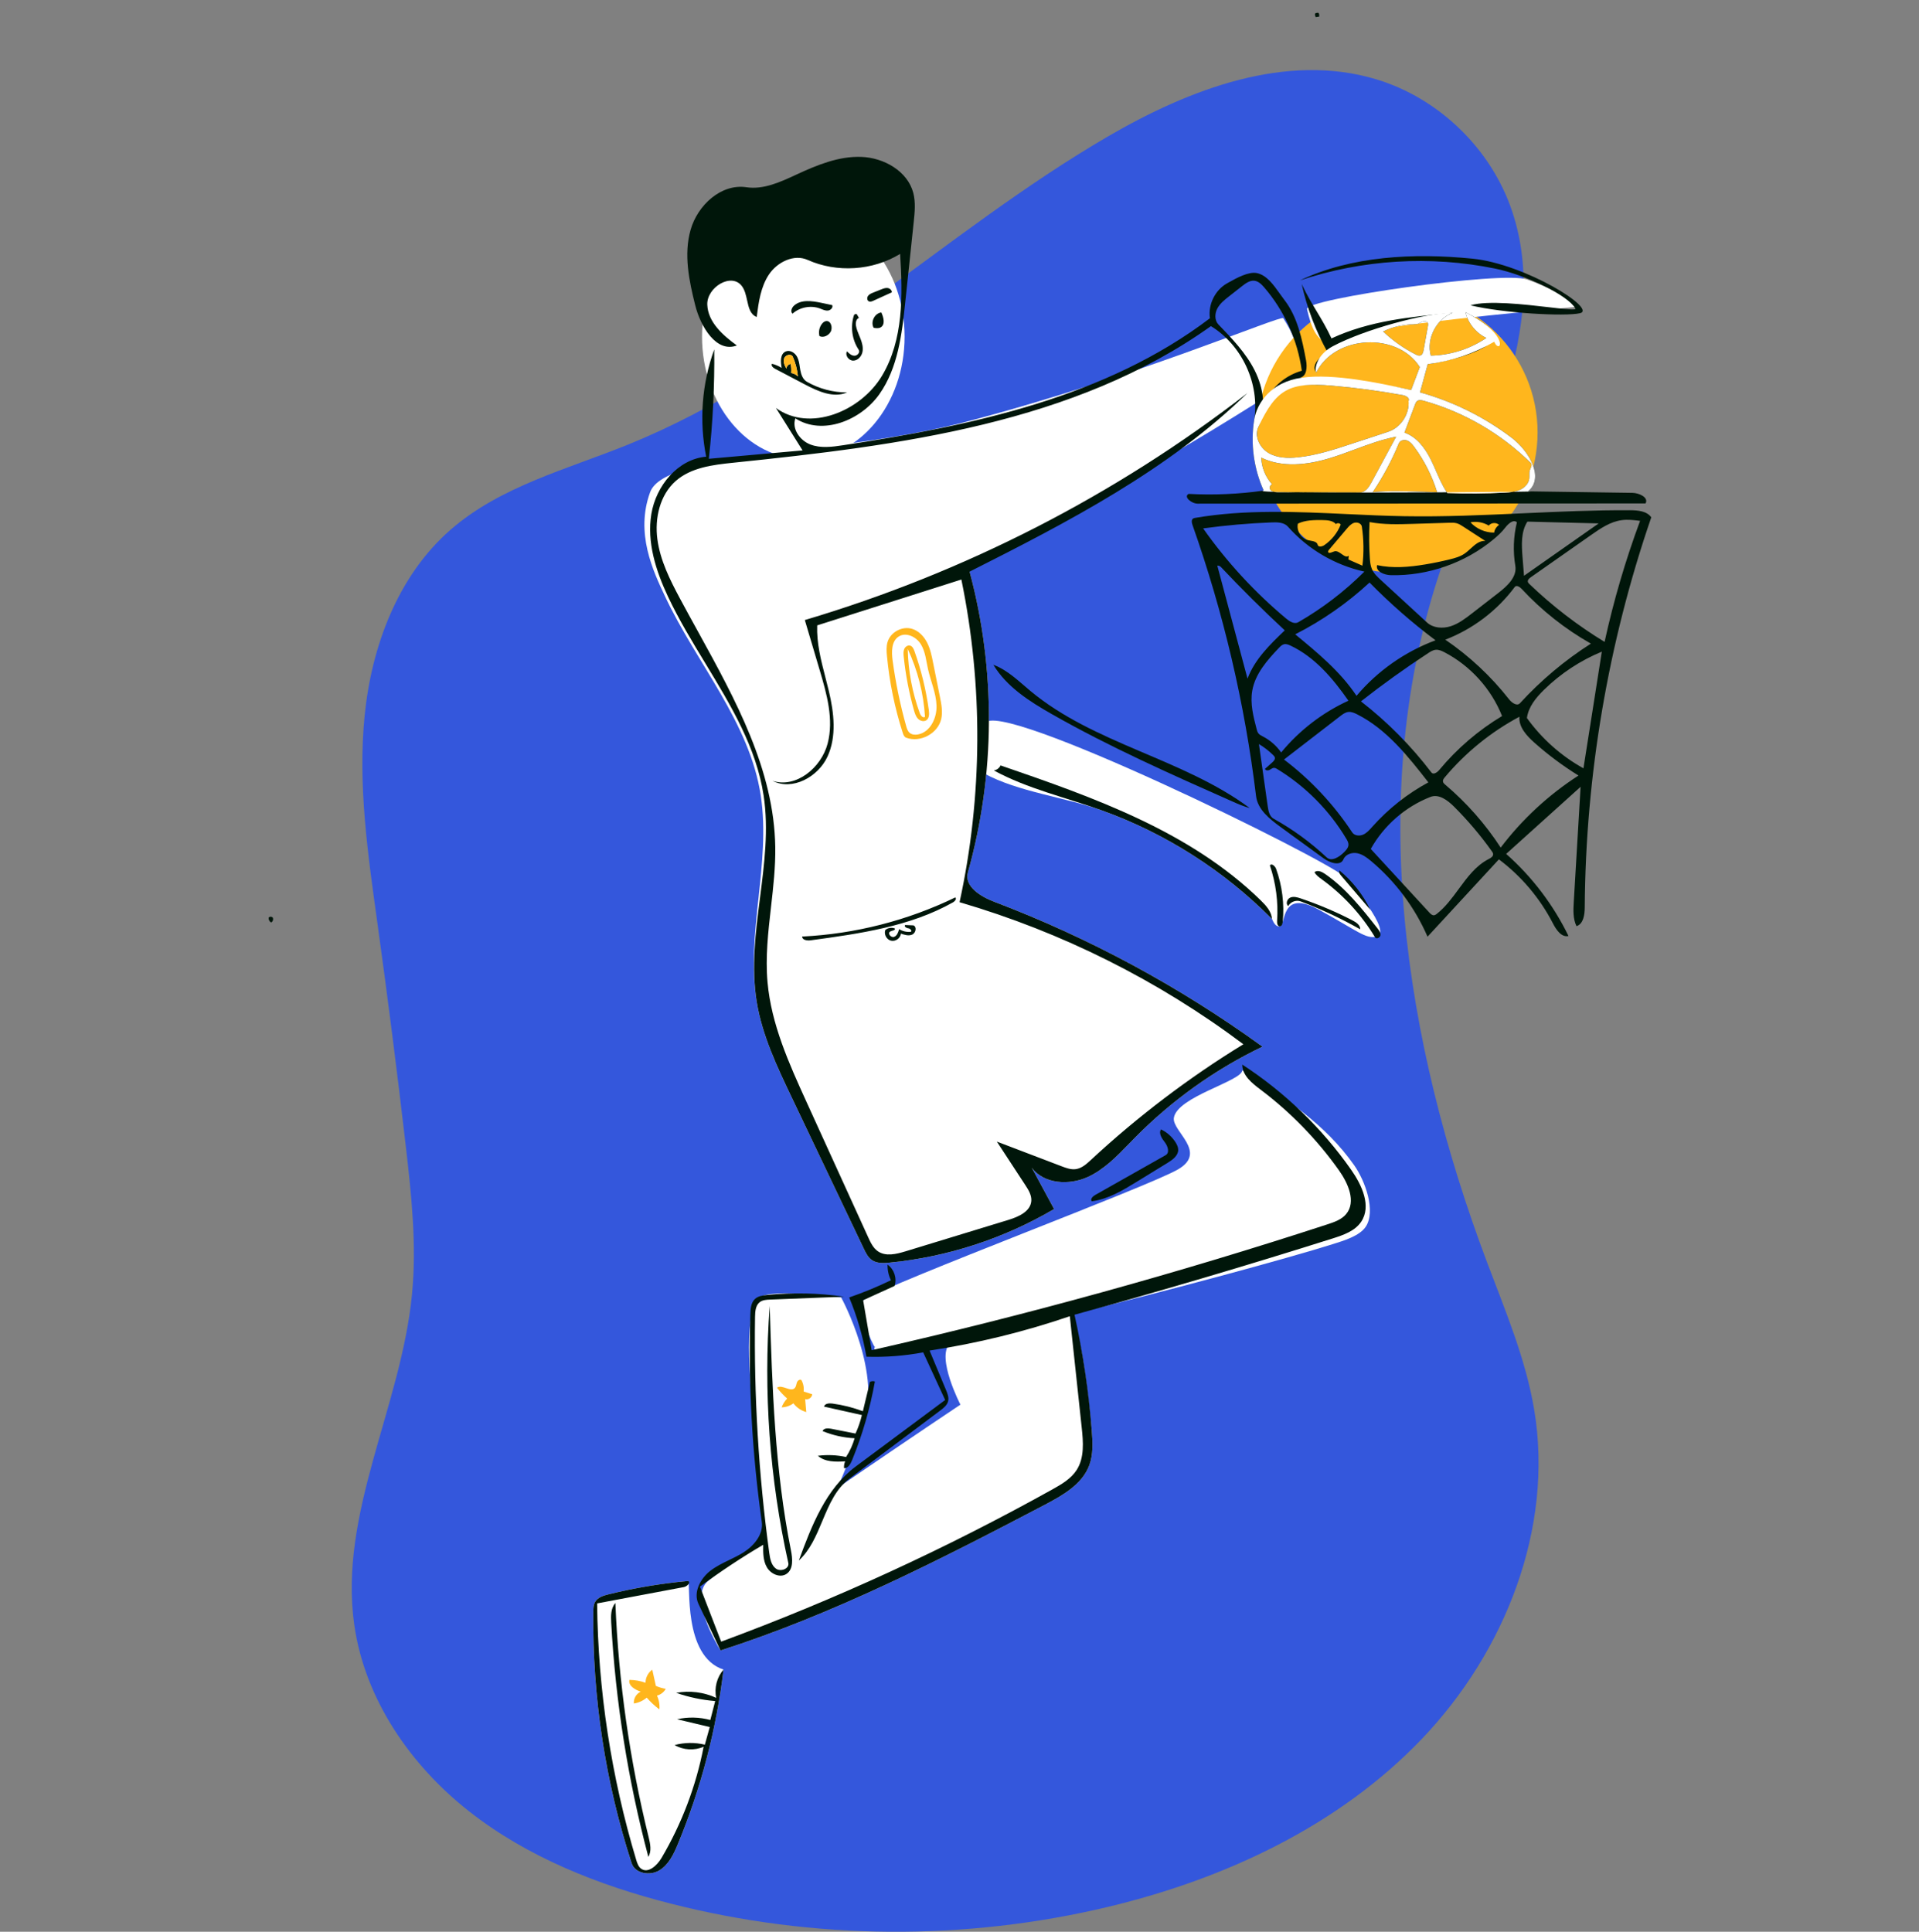 <svg width="150" height="151" viewBox="0 0 150 151" fill="none" xmlns="http://www.w3.org/2000/svg">
<rect x="0" y="0" width="150" height="151" fill="#808080" stroke="none"/>
<path fill-rule="evenodd" clip-rule="evenodd" d="M35.221 41.406C39.101 38.022 44.295 36.694 49.068 34.763C62.875 29.177 73.718 18.172 86.588 10.675C92.957 6.965 100.542 4.068 107.596 6.206C112.505 7.693 116.589 11.671 118.205 16.539C121.257 25.73 115.735 35.259 112.636 44.435C106.724 61.945 109.723 81.371 116.235 98.668C117.659 102.45 119.256 106.209 119.921 110.195C121.467 119.461 117.637 129.127 111.148 135.918C104.658 142.71 95.784 146.857 86.649 149.047C75.453 151.73 63.604 151.647 52.447 148.807C46.792 147.368 41.233 145.184 36.649 141.574C32.064 137.965 28.519 132.804 27.694 127.028C26.452 118.33 31.339 109.967 32.2 101.223C32.584 97.332 32.162 93.412 31.712 89.528C31.044 83.766 30.312 78.011 29.516 72.266C28.766 66.851 27.958 61.379 28.502 55.939C29.046 50.5 31.102 45 35.221 41.406Z" fill="#3457DC"/>
<path d="M85.341 111.864C85.411 112.766 85.457 113.701 85.139 114.547C84.583 116.026 83.075 116.885 81.675 117.619C73.46 121.932 65.152 126.177 56.317 129.012C55.924 128.373 53.866 124.844 55.34 123.583C58.528 120.856 75.071 109.798 75.071 109.798C75.071 109.798 73.168 106.111 74.237 105.029C76.287 102.953 82.307 102.619 83.622 102.887C84.501 103.066 85.288 111.171 85.341 111.864Z" fill="white"/>
<path fill-rule="evenodd" clip-rule="evenodd" d="M59.943 122.511C59.943 122.511 60.239 123.162 61.174 123.162C62.108 123.162 63.862 119.562 64.81 117.65C65.768 115.718 65.712 115.695 67.401 111.616C69.091 107.536 65.752 101.419 65.752 101.419C65.752 101.419 60.293 100.692 59.364 101.419C57.91 102.559 58.838 109.838 58.838 109.838L59.943 122.511Z" fill="white"/>
<path d="M86.12 63.344C83.295 62.328 79.575 61.898 76.937 60.464C77.045 60.449 76.373 58.537 76.992 56.577C77.682 54.391 103.724 67.162 105.194 68.603C105.349 68.754 108.968 72.938 107.575 73.22C106.729 73.391 106.189 72.812 103.111 71.121C100.034 69.43 100.544 72.345 100.034 72.413C99.592 72.472 99.418 71.734 99.425 71.84C95.695 68.067 91.113 65.141 86.12 63.344Z" fill="white"/>
<path fill-rule="evenodd" clip-rule="evenodd" d="M100.31 24.873C101.274 26.397 101.498 27.354 101.743 29.14C100.296 30.317 83.658 40.887 71.602 45.723L71.826 45.706C73.865 45.543 75.375 45.185 75.788 44.684C77.849 52.343 77.802 60.557 75.655 68.193C75.353 69.267 76.607 70.06 77.658 70.47L77.712 70.49C85.159 73.319 92.23 77.138 98.679 81.814C94.977 83.59 91.586 86.013 88.705 88.939L88.398 89.252C87.379 90.303 86.357 91.392 85.033 92C83.576 92.669 81.607 92.561 80.645 91.278L82.392 94.508C78.546 96.772 74.212 98.202 69.773 98.672L69.539 98.696C69.063 98.743 68.543 98.768 68.15 98.496C67.868 98.3 67.701 97.984 67.551 97.674L61.675 85.339C60.604 83.085 59.559 80.789 59.153 78.331C58.275 72.998 60.274 67.528 59.465 62.185C58.599 56.465 54.454 51.868 51.99 46.633C51.042 44.617 49.645 41.674 50.818 38.474C51.99 35.274 65.293 35.664 75.655 32.933C89.036 29.407 100.138 24.603 100.31 24.873Z" fill="white"/>
<ellipse cx="62.792" cy="26.308" rx="7.917" ry="9.566" fill="white"/>
<path d="M73.57 56.206C73.306 57.349 71.924 58.076 70.827 57.664C70.681 57.609 70.615 57.443 70.567 57.294C69.939 55.345 69.524 53.328 69.332 51.289C69.298 50.92 69.271 50.54 69.377 50.185C69.606 49.411 70.524 48.919 71.295 49.156C71.821 49.317 72.227 49.754 72.474 50.245C72.721 50.736 72.832 51.283 72.939 51.822C73.118 52.712 73.296 53.602 73.474 54.492C73.587 55.058 73.7 55.644 73.57 56.206Z" fill="white"/>
<path d="M68.386 105.29C68.213 105.186 66.863 102.001 67.467 101.636C69.999 100.107 89.779 92.759 92.095 91.4C94.412 90.04 91.607 88.432 91.756 87.385C91.991 85.728 97.092 84.504 97.103 83.663C100.425 85.825 103.58 87.848 105.856 91.092C106.705 92.301 107.571 94.672 106.748 95.898C106.26 96.624 105.011 96.988 104.177 97.251C97.487 99.366 67.072 107.398 68.386 105.29Z" fill="white"/>
<path d="M56.554 130.508C55.994 135.183 54.791 139.781 52.99 144.131C52.662 144.924 52.273 145.757 51.539 146.202C50.805 146.646 49.637 146.458 49.372 145.641C47.319 139.314 46.301 132.65 46.373 125.998C46.376 125.728 46.385 125.444 46.521 125.212C46.73 124.858 47.168 124.724 47.567 124.626C49.608 124.123 51.688 123.775 53.782 123.583C54.014 123.693 53.34 129.46 56.554 130.508Z" fill="white"/>
<circle cx="109.215" cy="33.801" r="10.971" fill="#FFB61D"/>
<path fill-rule="evenodd" clip-rule="evenodd" d="M102.163 24.16C102.478 25.55 102.977 26.943 104.148 26.729C105.669 26.452 102.563 25.903 123.129 23.997C123.364 23.975 122.952 23.518 122.747 23.401C121.666 22.785 120.526 22.262 119.354 21.843C117.453 21.163 101.982 23.363 102.163 24.16Z" fill="white"/>
<path fill-rule="evenodd" clip-rule="evenodd" d="M99.425 71.839C95.695 68.066 91.113 65.141 86.121 63.344C83.295 62.327 80.321 61.658 77.683 60.224C77.909 60.193 78.115 60.039 78.21 59.831C85.5 62.336 93.05 64.996 98.557 70.391C98.969 70.794 99.391 71.264 99.425 71.839Z" fill="#00160A"/>
<path fill-rule="evenodd" clip-rule="evenodd" d="M77.648 51.965C78.759 52.376 79.624 53.246 80.535 54.005C85.53 58.167 92.466 59.289 97.686 63.165C97.211 63.04 96.759 62.84 96.31 62.641C91.548 60.529 86.777 58.413 82.249 55.84C80.485 54.837 78.694 53.702 77.648 51.965L77.648 51.965Z" fill="#00160A"/>
<path fill-rule="evenodd" clip-rule="evenodd" d="M54.346 23.876C53.857 21.938 53.434 19.886 53.981 17.964C54.528 16.042 56.366 14.341 58.343 14.637C59.681 14.837 60.991 14.231 62.222 13.661L62.272 13.637C63.874 12.896 65.568 12.197 67.331 12.264C69.094 12.33 70.94 13.375 71.388 15.081C71.58 15.816 71.502 16.59 71.422 17.345L70.76 23.628C70.497 26.131 70.189 28.757 68.737 30.814C67.285 32.871 64.285 34.067 62.17 32.702C61.878 33.518 62.525 34.429 63.333 34.742C64.142 35.055 65.046 34.933 65.903 34.803C76.011 33.267 86.431 31.059 94.575 24.878C94.417 23.809 94.979 22.669 95.923 22.143L96.013 22.093C96.637 21.744 97.593 21.21 98.245 21.346C99.004 21.504 99.539 22.255 100.031 22.947C100.153 23.119 100.273 23.288 100.393 23.443C101.43 24.779 101.775 26.509 102.089 28.171C102.188 28.696 102.142 29.44 101.612 29.51C104.532 29.559 107.447 29.887 110.305 30.488L110.981 28.693C109.225 25.925 104.35 26.179 102.891 29.114C102.445 28.582 103.159 27.863 103.776 27.543C103.776 27.543 103.776 27.542 103.775 27.541C103.775 27.541 103.775 27.541 103.775 27.541C102.843 25.868 102.156 24.059 101.744 22.188C101.744 22.189 101.744 22.189 101.744 22.19C101.744 22.189 101.744 22.189 101.744 22.188L101.785 22.278C102.147 23.046 102.529 23.683 102.911 24.32C103.307 24.982 103.704 25.643 104.077 26.452C107.059 25.073 110.186 24.776 113.454 24.465L113.516 24.459C113.527 24.458 113.539 24.457 113.551 24.456C112.264 24.937 111.478 26.475 111.842 27.8C113.381 27.768 114.908 27.281 116.182 26.418C115.376 26.033 114.758 25.274 114.546 24.406C116.075 25.179 117.149 26.024 116.566 26.705C115.75 27.657 112.665 28.335 111.601 28.466L111 30.672C113.579 31.39 116.021 32.599 118.156 34.215C119.503 35.236 120.745 37.326 119.447 38.407L127.594 38.525C128.13 38.533 128.887 38.885 128.625 39.352L93.618 39.37C93.135 39.37 92.482 38.828 92.911 38.607C94.869 38.712 96.838 38.625 98.78 38.348C98.001 36.631 97.738 34.684 98.034 32.822C98.481 30.005 97.088 26.982 94.655 25.493C83.981 33.098 70.332 34.827 57.295 36.172C55.712 36.336 54.018 36.544 52.823 37.594C51.577 38.691 51.165 40.508 51.385 42.153C51.604 43.799 52.364 45.317 53.147 46.781C53.605 47.636 54.076 48.492 54.55 49.351C57.497 54.704 60.508 60.171 60.599 66.212C60.622 67.781 60.444 69.345 60.266 70.908C60.044 72.862 59.821 74.813 59.994 76.766C60.284 80.056 61.674 83.136 63.044 86.142L67.867 96.724C68.053 97.131 68.255 97.558 68.623 97.811C69.236 98.233 70.065 98.031 70.777 97.814L78.821 95.358C79.61 95.117 80.547 94.703 80.612 93.88C80.648 93.427 80.389 93.009 80.14 92.629L77.919 89.235L82.982 91.166C83.339 91.302 83.715 91.441 84.093 91.388C84.56 91.323 84.934 90.984 85.279 90.663C88.937 87.266 92.934 84.234 97.19 81.627C90.54 76.636 82.986 72.856 75.005 70.524C76.807 62.248 76.855 53.596 75.146 45.301L63.877 48.884C63.823 50.263 64.172 51.612 64.52 52.956C64.612 53.311 64.704 53.666 64.788 54.02C65.191 55.718 65.411 57.572 64.675 59.155C63.939 60.738 61.935 61.832 60.382 61.035C62.23 61.64 64.202 60.003 64.693 58.121C65.185 56.24 64.629 54.262 64.076 52.398L62.91 48.467C75.406 44.758 87.202 38.708 97.506 30.724C91.315 36.752 83.504 40.791 75.789 44.684C77.85 52.343 77.803 60.557 75.656 68.193C75.349 69.285 76.651 70.087 77.713 70.49C85.16 73.319 92.23 77.138 98.68 81.814C94.978 83.59 91.587 86.013 88.706 88.939C88.559 89.087 88.414 89.237 88.268 89.388C87.291 90.396 86.301 91.418 85.034 92C83.576 92.669 81.608 92.561 80.646 91.278L82.393 94.508C78.479 96.812 74.06 98.252 69.54 98.696C69.064 98.743 68.544 98.768 68.15 98.496C67.85 98.287 67.68 97.942 67.522 97.612L61.865 85.737C60.73 83.355 59.583 80.934 59.154 78.331C58.71 75.635 59.059 72.904 59.407 70.172C59.749 67.5 60.09 64.827 59.69 62.185C59.121 58.428 57.137 55.155 55.145 51.868C54.104 50.15 53.06 48.429 52.215 46.633C51.267 44.617 50.553 42.381 50.913 40.183C51.274 37.985 52.979 35.886 55.199 35.699C54.639 32.915 54.86 29.98 55.83 27.312C55.861 30.167 55.72 33.025 55.406 35.863L62.734 35.208L60.653 31.892C63.289 33.804 67.288 32.158 68.952 29.359C70.616 26.559 70.569 23.096 70.359 19.846C68.216 21.159 65.421 21.34 63.127 20.316C62.061 19.84 60.764 20.481 60.112 21.448C59.461 22.416 59.297 23.621 59.15 24.778C58.642 24.585 58.522 24.042 58.398 23.477C58.31 23.08 58.22 22.672 57.992 22.366C57.177 21.276 55.237 22.456 55.286 23.816C55.335 25.176 56.495 26.204 57.596 27.004C55.999 27.612 54.764 25.534 54.346 23.876ZM103.775 27.541C103.736 27.563 103.735 27.565 103.776 27.543C103.776 27.543 103.775 27.542 103.775 27.541ZM98.825 22.475C98.616 22.232 98.369 21.982 98.051 21.945C97.7 21.905 97.382 22.135 97.104 22.352L96.076 23.159C95.724 23.434 95.363 23.721 95.153 24.116C94.944 24.51 94.93 25.044 95.24 25.365C96.303 26.465 97.383 27.586 98.072 28.952C98.76 30.317 99.01 31.989 98.361 33.374C98.024 34.092 98.459 34.991 99.137 35.4C99.816 35.809 100.658 35.832 101.447 35.751C102.888 35.601 104.277 35.145 105.653 34.692L108.503 33.754C109.49 33.429 110.186 32.378 110.098 31.342C110.225 31.127 109.904 30.932 109.659 30.888C107.812 30.552 105.948 30.303 104.078 30.144C102.333 29.995 100.402 29.978 99.047 31.087C99.633 30.071 100.627 29.297 101.756 28.98C101.428 26.591 100.397 24.303 98.825 22.475ZM109.782 33.82C110.718 34.14 111.369 34.996 111.817 35.878C111.977 36.195 112.12 36.521 112.263 36.847C112.518 37.43 112.772 38.013 113.129 38.537C114.626 38.594 116.126 38.583 117.622 38.505C118.02 38.484 118.427 38.457 118.792 38.298C119.158 38.14 119.479 37.824 119.535 37.429C119.548 37.338 119.546 37.244 119.544 37.151V37.151V37.151V37.151V37.151C119.542 37.014 119.54 36.877 119.584 36.748C119.597 36.707 119.615 36.664 119.633 36.621L119.634 36.621C119.699 36.464 119.768 36.3 119.656 36.19C117.34 33.9 114.434 32.21 111.298 31.329C111.12 31.279 110.91 31.238 110.766 31.355C110.686 31.42 110.646 31.522 110.609 31.619L109.782 33.82ZM99.858 38.472L106.313 38.492C106.726 38.493 107.001 38.081 107.197 37.717L109.134 34.132C108.02 34.346 106.956 34.741 105.891 35.136L105.891 35.136C105.241 35.377 104.592 35.617 103.93 35.818C102.183 36.347 100.224 36.573 98.585 35.77C98.609 36.535 98.915 37.289 99.431 37.855C99.291 37.909 99.213 38.084 99.267 38.224C99.35 38.436 99.63 38.471 99.858 38.472ZM107.301 38.469C108.518 38.352 109.744 38.391 110.966 38.43L112.335 38.474C111.942 37.207 111.335 36.007 110.548 34.94C110.398 34.736 110.23 34.528 109.994 34.435C109.758 34.343 109.439 34.415 109.343 34.649C108.794 35.987 108.109 37.269 107.301 38.469ZM110.677 27.717C110.785 27.771 110.906 27.824 111.021 27.789C111.189 27.737 111.247 27.533 111.278 27.359L111.611 25.512C111.63 25.409 111.646 25.295 111.589 25.208C111.499 25.07 111.29 25.087 111.141 25.158C111.103 25.177 111.066 25.197 111.028 25.218C110.919 25.278 110.809 25.338 110.687 25.337C109.8 25.323 108.91 25.521 108.113 25.912C108.872 26.636 109.74 27.246 110.677 27.717ZM69.71 22.852L68.274 23.506C68.159 23.559 68.024 23.612 67.911 23.555C67.766 23.481 67.757 23.263 67.85 23.131C67.944 22.999 68.103 22.933 68.253 22.872L68.879 22.622C69.04 22.558 69.209 22.493 69.381 22.514C69.553 22.536 69.723 22.679 69.71 22.852ZM64.703 24.278C64.917 24.262 65.133 24.049 65.052 23.851L64.189 23.669C63.463 23.517 62.612 23.395 62.062 23.893C61.883 24.054 61.766 24.36 61.946 24.52C62.515 24.012 63.37 23.849 64.087 24.112C64.128 24.128 64.169 24.144 64.21 24.161L64.21 24.161C64.371 24.225 64.533 24.29 64.703 24.278ZM67.139 24.852L66.974 24.564C66.899 24.525 66.797 24.555 66.755 24.627C66.456 25.524 66.595 26.556 67.122 27.341C67.251 27.534 67.027 27.807 66.794 27.806C66.561 27.805 66.366 27.635 66.209 27.463C66.026 27.767 66.341 28.194 66.696 28.19C67.05 28.186 67.341 27.864 67.414 27.517C67.488 27.17 67.39 26.809 67.262 26.479C67.23 26.396 67.196 26.315 67.162 26.233L67.162 26.233L67.162 26.233L67.162 26.233L67.162 26.233L67.162 26.233L67.162 26.233L67.162 26.233L67.162 26.233L67.162 26.233L67.162 26.233C67.06 25.986 66.957 25.739 66.91 25.477C66.868 25.239 66.912 24.933 67.139 24.852ZM61.102 28.757C61.002 28.285 60.978 27.655 61.424 27.47C61.755 27.333 62.14 27.577 62.307 27.895C62.434 28.136 62.475 28.409 62.516 28.681C62.528 28.766 62.541 28.852 62.557 28.936C62.621 29.289 62.76 29.664 63.071 29.842C64.021 30.388 65.118 30.678 66.214 30.674C65.152 31.141 63.943 30.591 62.916 30.052L60.578 28.823C60.426 28.743 60.248 28.579 60.341 28.435C60.609 28.503 60.867 28.612 61.102 28.757ZM61.8 28.443C61.853 28.676 61.867 28.918 61.842 29.155C62.039 29.186 62.225 29.279 62.368 29.418C62.318 28.892 62.184 28.375 61.972 27.892C61.856 27.626 61.405 27.728 61.301 27.999C61.197 28.269 61.326 28.57 61.474 28.82C61.481 28.64 61.624 28.476 61.8 28.443ZM63.366 73.502C67.195 72.983 71.129 72.431 74.495 70.533C74.641 70.451 74.799 70.255 74.67 70.149C70.939 71.959 66.84 73.006 62.698 73.208C62.702 73.485 63.092 73.539 63.366 73.502ZM66.872 112.057C67.086 111.593 67.253 111.109 67.371 110.612L64.41 109.952C64.47 109.707 64.804 109.678 65.055 109.711C65.872 109.82 66.677 110.023 67.448 110.313L67.999 108.019C68.116 107.955 68.261 107.944 68.386 107.99C68.009 110.099 67.408 112.169 66.598 114.152C66.481 114.44 66.29 114.774 65.979 114.772C65.957 114.588 65.986 114.399 66.064 114.231C65.318 114.275 64.487 114.29 63.927 113.796C64.661 113.701 65.411 113.733 66.134 113.891C66.428 113.439 66.654 112.943 66.802 112.425C65.944 112.384 65.093 112.193 64.298 111.866C64.38 111.63 64.711 111.632 64.956 111.68L66.872 112.057ZM50.678 145.145C49.09 139.163 48.115 133.019 47.775 126.839C47.745 126.302 47.741 125.703 48.102 125.304C48.35 131.473 49.223 137.618 50.703 143.612C50.828 144.122 50.95 144.695 50.678 145.145ZM52.925 134.39C53.778 134.198 54.678 134.218 55.522 134.448L55.904 132.968C54.865 132.883 53.837 132.667 52.852 132.326C53.903 132.131 55.013 132.269 55.983 132.717C55.817 131.945 56.036 131.101 56.555 130.508C55.995 135.183 54.792 139.781 52.991 144.131C52.663 144.924 52.273 145.757 51.539 146.202C50.806 146.646 49.638 146.458 49.373 145.641C47.319 139.314 46.302 132.65 46.374 125.998C46.377 125.728 46.385 125.444 46.522 125.212C46.73 124.858 47.169 124.724 47.567 124.626C49.609 124.123 51.689 123.775 53.783 123.583C54.015 123.693 53.71 124.011 53.457 124.059L46.674 125.335C46.745 132.119 47.778 138.891 49.732 145.388C49.808 145.64 49.898 145.91 50.109 146.067C50.656 146.473 51.36 145.823 51.706 145.237C53.291 142.554 54.411 139.597 55 136.537C54.28 136.855 53.408 136.805 52.73 136.406C53.499 136.201 54.319 136.191 55.094 136.377L55.479 134.997L52.925 134.39ZM92.096 89.885C92.097 89.682 92.009 89.49 91.903 89.317C91.628 88.871 91.223 88.507 90.75 88.283C90.544 88.601 90.825 88.999 91.056 89.299C91.287 89.6 91.444 90.109 91.113 90.296L85.591 93.418C85.408 93.521 85.2 93.746 85.341 93.901C86.611 93.742 87.745 93.058 88.835 92.389L91.266 90.897C91.656 90.659 92.092 90.341 92.096 89.885ZM71.182 72.837C71.33 72.795 71.158 72.581 71.005 72.565C70.852 72.549 70.638 72.409 70.754 72.308L71.398 72.334C71.68 72.451 71.587 72.923 71.31 73.051C71.034 73.179 70.71 73.08 70.422 72.979C70.387 73.335 70.001 73.613 69.652 73.532C69.303 73.452 69.077 73.033 69.201 72.697C69.404 72.523 69.706 72.476 69.952 72.58C69.976 72.685 69.868 72.717 69.752 72.752C69.684 72.772 69.614 72.793 69.564 72.829C69.362 72.977 69.655 73.319 69.889 73.232C70.124 73.145 70.217 72.869 70.281 72.627C70.547 72.794 70.869 72.869 71.182 72.837ZM64.566 25.098C64.953 25.039 65.122 25.633 64.912 25.963C64.733 26.244 64.351 26.421 64.053 26.272C63.967 25.949 64.038 25.588 64.241 25.323C64.323 25.215 64.433 25.119 64.566 25.098ZM68.834 25.592C69.213 25.383 69.076 24.813 68.888 24.423C68.364 24.489 68.028 25.167 68.292 25.624C68.474 25.657 68.672 25.681 68.834 25.592ZM67.468 101.636L69.925 100.518C70.126 99.924 69.892 99.212 69.378 98.853C69.364 99.273 69.455 99.697 69.642 100.073C68.582 100.585 67.491 101.035 66.378 101.419C66.996 102.907 67.448 104.464 67.725 106.051C69.21 106.1 70.701 105.986 72.162 105.712L73.879 109.434L66.892 114.63C64.558 116.366 63.442 119.253 62.439 121.984C63.328 121.168 63.807 120.024 64.283 118.884C64.807 117.632 65.329 116.385 66.39 115.589L73.5 110.254C73.757 110.061 74.031 109.844 74.109 109.532C74.183 109.24 74.064 108.937 73.948 108.658L72.661 105.572C76.385 105.005 80.058 104.105 83.623 102.887L84.552 111.584C84.674 112.715 84.772 113.948 84.158 114.906C83.717 115.595 82.976 116.024 82.262 116.422C73.954 121.046 65.289 125.03 56.37 128.324L54.712 124.025C56.302 122.848 57.953 121.755 59.658 120.752C59.647 121.354 59.643 121.99 59.944 122.511C60.244 123.033 60.964 123.362 61.469 123.034C62.032 122.668 61.955 121.835 61.823 121.177C60.564 114.903 60.363 108.471 60.165 102.075C59.665 108.797 60.156 115.593 61.619 122.173C61.718 122.619 61.028 122.886 60.657 122.619C60.286 122.352 60.193 121.849 60.131 121.396C59.298 115.278 58.926 109.096 59.019 102.922C59.025 102.505 59.063 102.026 59.398 101.777C59.618 101.614 59.912 101.597 60.186 101.586L65.986 101.359C63.986 101.068 61.95 101.024 59.94 101.227C59.613 101.26 59.265 101.309 59.022 101.528C58.703 101.815 58.665 102.293 58.652 102.721C58.486 108.146 58.785 113.584 59.545 118.958C59.683 119.936 58.939 120.831 58.102 121.357C57.751 121.577 57.375 121.759 57.001 121.94L57.001 121.94C56.483 122.191 55.967 122.441 55.515 122.792C54.736 123.399 54.175 124.481 54.597 125.374L56.318 129.012C65.153 126.177 73.46 121.932 81.676 117.62C83.075 116.885 84.584 116.027 85.14 114.548C85.458 113.701 85.412 112.766 85.342 111.865C85.106 108.807 84.654 105.765 83.991 102.77C90.757 100.908 97.487 98.918 104.178 96.804C105.011 96.54 105.908 96.229 106.395 95.503C107.219 94.277 106.453 92.633 105.604 91.424C103.328 88.18 100.425 85.378 97.104 83.216C97.093 84.057 97.86 84.669 98.532 85.175C100.881 86.943 102.955 89.077 104.657 91.476C105.379 92.495 106.022 93.941 105.223 94.901C104.865 95.332 104.303 95.526 103.771 95.701C92.052 99.528 80.156 102.814 68.134 105.543L67.468 101.636ZM121.377 72.163C121.638 72.671 122.045 73.288 122.603 73.167C121.422 70.734 119.756 68.539 117.73 66.748L123.549 61.503L123.015 70.499C122.977 71.142 122.945 71.819 123.229 72.397C123.773 72.217 123.868 71.502 123.872 70.929C123.943 60.574 125.707 50.233 129.073 40.439C128.721 39.942 128.017 39.885 127.407 39.882C124.63 39.869 121.854 39.995 119.079 40.122C115.979 40.263 112.879 40.405 109.777 40.351C108.295 40.326 106.81 40.256 105.324 40.186C101.337 39.999 97.35 39.811 93.428 40.48C93.368 40.49 93.307 40.501 93.258 40.535C93.107 40.639 93.152 40.868 93.213 41.04C95.634 47.895 97.303 55.014 98.181 62.231C98.308 63.277 99.233 64.016 100.085 64.636L103.472 67.102C103.953 67.452 104.782 67.722 105.011 67.172C105.174 66.78 105.668 66.613 106.084 66.693C106.501 66.773 106.854 67.041 107.179 67.314C109.078 68.906 110.599 70.946 111.584 73.22L117.162 67.174C118.918 68.492 120.371 70.212 121.377 72.163ZM108.723 44.961C111.614 45.022 114.515 44.008 116.74 42.161C117.073 41.884 117.394 41.587 117.658 41.244C117.889 40.944 118.287 40.572 118.569 40.825C118.299 41.936 118.256 43.102 118.446 44.23C118.59 45.086 117.829 45.798 117.143 46.33L115.068 47.94C114.551 48.342 114.018 48.751 113.394 48.951C112.769 49.15 112.023 49.1 111.541 48.656L107.941 45.345C107.669 45.095 107.39 44.835 107.241 44.497C107.12 44.224 107.093 43.92 107.073 43.622C107.011 42.686 107.004 41.747 107.053 40.81C108.155 41.018 109.287 40.985 110.408 40.951L113.3 40.863C113.495 40.857 113.694 40.852 113.882 40.907C114.055 40.958 114.21 41.057 114.362 41.156L116.098 42.283C115.646 42.25 115.298 42.566 114.947 42.886C114.792 43.027 114.637 43.169 114.472 43.281C114.129 43.514 113.722 43.626 113.32 43.725C112.681 43.883 112.036 44.016 111.386 44.123C110.147 44.329 108.868 44.441 107.64 44.175C107.509 44.675 108.207 44.95 108.723 44.961ZM104.761 55.978C104.95 55.833 105.151 55.682 105.387 55.653C105.628 55.624 105.863 55.727 106.079 55.836C108.391 57.003 110.058 59.112 111.649 61.156C110.002 62.046 108.513 63.225 107.268 64.624L107.238 64.657C107.037 64.884 106.829 65.118 106.552 65.24C106.262 65.368 105.869 65.329 105.695 65.064C104.258 62.883 102.447 60.949 100.365 59.371L104.761 55.978ZM106.379 54.824C108.075 53.494 109.827 52.236 111.63 51.056C111.814 50.935 112.009 50.811 112.228 50.792C112.468 50.771 112.698 50.877 112.911 50.988C114.938 52.045 116.565 53.847 117.41 55.971C115.55 57.088 113.881 58.521 112.497 60.192C112.339 60.382 112.037 60.58 111.887 60.383C110.303 58.302 108.446 56.428 106.379 54.824ZM119.924 58.041C121 58.999 122.159 59.864 123.384 60.622C121.05 62.126 118.981 64.042 117.302 66.254C116.108 64.419 114.645 62.758 112.975 61.342C112.892 61.272 112.803 61.193 112.789 61.085C112.772 60.965 112.854 60.856 112.931 60.763C114.549 58.829 116.542 57.211 118.767 56.025C118.703 56.827 119.323 57.506 119.924 58.041ZM99.423 40.835C99.869 40.818 100.377 40.832 100.672 41.167C102.226 42.93 104.353 44.18 106.649 44.68C105.111 46.219 103.368 47.553 101.482 48.637C101.176 48.812 100.804 48.579 100.533 48.353C98.076 46.299 95.888 43.923 94.044 41.304C95.828 41.06 97.624 40.903 99.423 40.835ZM107.147 66.361C108.172 64.523 109.851 63.059 111.811 62.294C112.467 62.037 113.154 62.553 113.653 63.05C114.733 64.127 115.722 65.295 116.607 66.537C116.656 66.606 116.707 66.681 116.711 66.765C116.722 66.953 116.52 67.07 116.353 67.156C115.362 67.666 114.697 68.572 114.027 69.484C113.51 70.189 112.99 70.896 112.316 71.43C112.249 71.483 112.175 71.536 112.09 71.544C111.947 71.558 111.827 71.443 111.73 71.337L107.147 66.361ZM118.931 46.022C120.504 47.719 122.34 49.171 124.353 50.311C122.312 51.614 120.443 53.184 118.808 54.97C118.572 55.227 118.166 54.93 117.951 54.656C116.543 52.862 114.857 51.286 112.973 50.001C115.122 49.176 117.029 47.73 118.402 45.882C118.527 45.714 118.788 45.868 118.931 46.022ZM112.21 50.051C109.824 50.935 107.673 52.446 106.033 54.391C104.775 52.5 102.995 51.027 101.241 49.584C103.352 48.512 105.314 47.145 107.051 45.536C108.653 47.169 110.379 48.68 112.21 50.051ZM124.358 41.827C125.093 41.312 125.865 40.781 126.755 40.66C127.234 40.594 127.72 40.652 128.199 40.713C127.055 43.797 126.126 46.962 125.424 50.176C123.308 48.888 121.334 47.368 119.548 45.653C119.497 45.604 119.444 45.551 119.427 45.482C119.391 45.336 119.53 45.211 119.654 45.124L124.358 41.827ZM100.142 58.819C99.78 58.299 99.291 57.869 98.73 57.577L98.692 57.557C98.568 57.493 98.442 57.428 98.358 57.318C98.287 57.223 98.255 57.106 98.225 56.991C97.968 56.012 97.709 54.996 97.881 53.999C98.108 52.679 99.048 51.609 99.972 50.639C100.086 50.519 100.209 50.395 100.37 50.359C100.542 50.321 100.717 50.391 100.875 50.466C102.781 51.365 104.196 53.044 105.401 54.772C103.373 55.701 101.56 57.096 100.142 58.819ZM119.353 56.126C119.466 55.262 120.056 54.542 120.677 53.931C121.977 52.655 123.524 51.633 125.208 50.938L123.771 60.058C122.033 59.094 120.512 57.74 119.353 56.126ZM99.648 59.213C99.683 59.363 99.556 59.498 99.441 59.601L98.883 60.095C98.904 60.23 99.099 60.249 99.222 60.189C99.259 60.17 99.294 60.148 99.33 60.126C99.413 60.074 99.496 60.022 99.591 60.023C99.68 60.024 99.762 60.071 99.838 60.117C102.045 61.462 103.917 63.352 105.24 65.572C105.323 65.711 105.407 65.861 105.405 66.024C105.402 66.258 105.226 66.449 105.061 66.615C104.69 66.99 104.082 67.379 103.697 67.017C102.448 65.846 101.053 64.829 99.555 63.998C99.23 63.818 99.144 63.399 99.093 63.031L98.405 58.163C98.809 58.404 99.183 58.694 99.519 59.024C99.574 59.078 99.63 59.138 99.648 59.213ZM95.431 44.32C97.04 46.026 98.706 47.679 100.424 49.275C99.265 50.383 98.07 51.545 97.513 53.048L95.152 44.218C95.254 44.206 95.361 44.245 95.431 44.32ZM119.01 43.555C118.934 42.605 118.877 41.577 119.39 40.774L124.962 40.914L119.125 45.007L119.01 43.555ZM106.493 44.217L105.399 43.734L105.425 43.438C105.261 43.585 105.071 43.45 104.87 43.307C104.69 43.179 104.501 43.044 104.311 43.096C104.266 43.108 104.215 43.128 104.163 43.148C104.002 43.211 103.834 43.275 103.815 43.129C103.807 43.07 103.848 43.017 103.887 42.971L105.271 41.334C105.434 41.141 105.611 40.94 105.852 40.866C106.093 40.792 106.411 40.913 106.449 41.163C106.601 42.173 106.616 43.203 106.493 44.217ZM104.425 40.968C104.522 40.859 104.724 40.879 104.798 41.004C104.543 41.656 104.086 42.227 103.506 42.619C103.34 42.731 103.043 42.783 102.999 42.587C102.947 42.354 102.675 42.305 102.422 42.26L102.422 42.26C102.369 42.25 102.316 42.24 102.267 42.229C101.712 42.106 101.322 41.485 101.451 40.932C102.038 40.645 102.719 40.647 103.373 40.654C103.75 40.658 104.176 40.683 104.425 40.968ZM117.177 41.032C116.971 41.164 116.826 41.389 116.791 41.632C116.098 41.638 115.408 41.339 114.939 40.829C115.425 40.735 115.945 40.828 116.368 41.084C116.555 40.842 116.961 40.816 117.177 41.032ZM123.145 24.114C122.551 23.073 119.253 21.482 116.858 20.993C111.808 19.96 106.486 20.285 101.599 21.923C105.63 20.012 110.482 19.761 115.088 20.218C119.215 20.627 124.895 24.17 123.495 24.485C122.323 24.749 117.507 24.485 114.938 23.866C116.309 23.462 119.162 23.794 121.117 24.021C122.355 24.165 123.233 24.267 123.145 24.114Z" fill="#00160A"/>
<path fill-rule="evenodd" clip-rule="evenodd" d="M51.353 132.542C51.51 132.875 51.577 133.251 51.542 133.619C51.181 133.35 50.849 133.042 50.555 132.702C50.268 132.942 49.916 133.102 49.547 133.16C49.51 132.781 49.736 132.39 50.084 132.234C49.639 132.084 49.094 131.77 49.199 131.312C49.628 131.317 50.056 131.393 50.459 131.538C50.456 131.14 50.659 130.746 50.986 130.518C51.08 130.94 51.174 131.362 51.268 131.784C51.515 131.89 51.774 131.967 52.039 132.013C51.896 132.273 51.641 132.469 51.353 132.542L51.353 132.542Z" fill="#FFB61D"/>
<path fill-rule="evenodd" clip-rule="evenodd" d="M63.022 110.378C62.624 110.269 62.264 110.025 62.017 109.695C61.754 109.893 61.426 110.004 61.097 110.007C61.193 109.753 61.341 109.518 61.529 109.321C61.239 109.064 60.973 108.78 60.734 108.475C61.134 108.183 61.809 108.862 62.134 108.489C62.234 108.374 62.239 108.207 62.291 108.063C62.344 107.92 62.513 107.787 62.639 107.873C62.792 108.144 62.855 108.464 62.817 108.772C63.039 108.843 63.261 108.913 63.484 108.984C63.475 109.242 63.18 109.448 62.935 109.365C62.964 109.703 62.993 110.04 63.022 110.378H63.022Z" fill="#FFB61D"/>
<path fill-rule="evenodd" clip-rule="evenodd" d="M102.749 68.178C102.972 67.984 103.316 68.136 103.559 68.303C105.199 69.43 106.455 71.021 107.683 72.586C107.804 72.74 107.931 72.918 107.902 73.111C107.873 73.305 107.58 73.432 107.479 73.265C106.415 71.498 104.992 69.949 103.323 68.738C103.104 68.58 102.873 68.418 102.749 68.178L102.749 68.178Z" fill="#00160A"/>
<path fill-rule="evenodd" clip-rule="evenodd" d="M61.8 28.442C61.853 28.675 61.867 28.917 61.842 29.155C62.039 29.185 62.225 29.278 62.368 29.417C62.318 28.892 62.184 28.375 61.972 27.891C61.856 27.626 61.405 27.728 61.301 27.998C61.197 28.269 61.326 28.57 61.474 28.819C61.481 28.64 61.624 28.475 61.8 28.442Z" fill="#FFB61D"/>
<path fill-rule="evenodd" clip-rule="evenodd" d="M106.319 72.64C104.828 71.794 103.271 71.064 101.667 70.46C101.314 70.326 100.876 70.49 100.696 70.822C100.473 70.659 100.604 70.267 100.859 70.16C101.114 70.053 101.404 70.137 101.666 70.225C103.061 70.697 104.421 71.274 105.729 71.951C106.014 72.098 106.338 72.32 106.319 72.64H106.319Z" fill="#00160A"/>
<path fill-rule="evenodd" clip-rule="evenodd" d="M99.747 67.915C100.223 69.237 100.401 70.664 100.266 72.062C100.251 72.216 100.188 72.412 100.034 72.412C99.855 72.413 99.812 72.166 99.825 71.988C99.925 70.522 99.733 69.037 99.261 67.646C99.387 67.451 99.668 67.697 99.747 67.915H99.747Z" fill="#00160A"/>
<path fill-rule="evenodd" clip-rule="evenodd" d="M107.113 71.121C106.346 70.222 105.578 69.324 104.811 68.425C104.719 68.318 104.623 68.162 104.707 68.047C105.718 68.883 106.545 69.939 107.113 71.121Z" fill="#00160A"/>
<path fill-rule="evenodd" clip-rule="evenodd" d="M21.17 72.092C21.046 72.017 20.978 71.861 21.006 71.719C21.087 71.635 21.239 71.637 21.317 71.723C21.392 71.862 21.322 72.058 21.176 72.117L21.17 72.092Z" fill="#00160A"/>
<path fill-rule="evenodd" clip-rule="evenodd" d="M103.12 1.297C103.029 1.311 102.938 1.324 102.847 1.338C102.797 1.255 102.778 1.155 102.793 1.059C102.872 1.008 102.971 0.989 103.064 1.007C103.115 1.085 103.134 1.184 103.113 1.275L103.12 1.297Z" fill="#00160A"/>
<path fill-rule="evenodd" clip-rule="evenodd" d="M73.57 56.206C73.306 57.348 71.924 58.076 70.827 57.663C70.681 57.608 70.615 57.442 70.567 57.294C69.939 55.345 69.524 53.327 69.332 51.289C69.298 50.92 69.271 50.54 69.377 50.185C69.606 49.411 70.524 48.919 71.295 49.155C71.821 49.316 72.227 49.754 72.474 50.245C72.721 50.736 72.832 51.282 72.939 51.822C73.118 52.712 73.296 53.602 73.474 54.492C73.587 55.057 73.7 55.644 73.57 56.206ZM71.099 57.282C71.271 57.431 71.523 57.452 71.747 57.412C72.708 57.239 73.236 56.133 73.204 55.157C73.173 54.181 72.753 53.264 72.54 52.312C72.392 51.648 72.335 50.942 71.981 50.362C71.626 49.781 70.829 49.389 70.254 49.752C69.673 50.117 69.679 50.953 69.772 51.633C70.006 53.361 70.361 55.073 70.831 56.753C70.885 56.946 70.948 57.151 71.099 57.282Z" fill="#FFB61D"/>
<path fill-rule="evenodd" clip-rule="evenodd" d="M72.4 56.306C72.198 56.436 71.913 56.349 71.747 56.174C71.582 55.998 71.508 55.758 71.442 55.526C71.054 54.15 70.785 52.741 70.638 51.318C70.618 51.123 70.602 50.919 70.678 50.738C70.754 50.557 70.953 50.412 71.141 50.466C71.325 50.518 71.415 50.721 71.48 50.901C72.009 52.39 72.385 53.934 72.601 55.5C72.641 55.79 72.647 56.147 72.4 56.306ZM70.952 50.724C70.989 52.435 71.308 54.14 71.894 55.748C71.96 55.932 72.147 56.154 72.303 56.037C72.192 54.202 71.73 52.389 70.952 50.724Z" fill="#FFB61D"/>
<path fill-rule="evenodd" clip-rule="evenodd" d="M110.98 28.693L110.304 30.488C110.152 30.456 109.973 30.417 109.772 30.373L109.771 30.373C107.947 29.975 104.263 29.171 101.755 29.524C99.331 29.865 98.241 31.51 98.033 32.821C97.737 34.684 98 36.631 98.779 38.347C98.487 38.389 98.813 38.421 99.568 38.444C99.662 38.465 99.764 38.471 99.857 38.472L101.3 38.476C104.238 38.511 109.107 38.502 113.091 38.481C113.103 38.5 113.116 38.518 113.128 38.537C114.625 38.593 116.125 38.583 117.621 38.505C117.845 38.493 118.071 38.479 118.291 38.441C119.453 38.427 119.969 38.415 119.446 38.407C120.745 37.325 119.502 35.235 118.155 34.215C116.02 32.599 113.579 31.389 110.999 30.671L111.6 28.465C113.426 28.241 115.205 27.641 116.794 26.714C117.261 27.779 118.153 26.228 114.545 24.406C114.758 25.273 115.375 26.033 116.181 26.417C114.907 27.281 113.38 27.767 111.841 27.8C111.478 26.474 112.264 24.937 113.55 24.455C111.366 24.455 106.634 25.763 104.185 27.062C102.866 27.762 102.734 28.928 102.89 29.114C104.349 26.179 109.224 25.925 110.98 28.693ZM118.291 38.441C118.463 38.411 118.631 38.367 118.791 38.298C119.157 38.139 119.479 37.823 119.534 37.428C119.547 37.337 119.545 37.243 119.544 37.15V37.15C119.542 37.013 119.539 36.877 119.583 36.748C119.597 36.707 119.615 36.664 119.633 36.62C119.699 36.463 119.767 36.299 119.656 36.189C117.339 33.899 114.433 32.209 111.297 31.329C111.119 31.279 110.909 31.237 110.766 31.354C110.685 31.419 110.645 31.521 110.608 31.619L109.781 33.819C110.718 34.14 111.368 34.995 111.816 35.877C111.977 36.194 112.119 36.52 112.262 36.846C112.508 37.409 112.754 37.971 113.091 38.481C115.22 38.47 117.097 38.455 118.291 38.441ZM101.3 38.476L106.312 38.492C106.725 38.493 107 38.08 107.196 37.717L109.133 34.132C108.02 34.346 106.955 34.74 105.89 35.135L105.89 35.135C105.241 35.376 104.591 35.617 103.929 35.817C102.182 36.346 100.223 36.572 98.584 35.77C98.609 36.535 98.914 37.288 99.43 37.855C99.291 37.908 99.213 38.084 99.267 38.224C99.315 38.349 99.433 38.413 99.568 38.444C100.011 38.457 100.601 38.468 101.3 38.476ZM99.137 35.399C98.458 34.99 98.024 34.091 98.361 33.374C99.754 30.401 100.806 29.864 104.077 30.143C105.948 30.303 107.811 30.551 109.659 30.887C109.904 30.932 110.225 31.127 110.098 31.341C110.185 32.377 109.49 33.428 108.502 33.754L105.653 34.691C104.277 35.145 102.888 35.6 101.446 35.75C100.658 35.832 99.816 35.809 99.137 35.399ZM107.301 38.468C108.518 38.351 109.744 38.39 110.966 38.43L112.335 38.474C111.942 37.207 111.335 36.007 110.548 34.939C110.398 34.736 110.23 34.528 109.994 34.435C109.758 34.342 109.439 34.414 109.343 34.649C108.794 35.987 108.109 37.269 107.301 38.468ZM111.021 27.788C110.906 27.824 110.785 27.77 110.677 27.717C109.74 27.246 108.872 26.635 108.113 25.911C108.91 25.521 109.8 25.322 110.687 25.336C110.809 25.338 110.919 25.278 111.028 25.217C111.066 25.197 111.103 25.176 111.141 25.158C111.29 25.087 111.499 25.07 111.589 25.207C111.646 25.295 111.63 25.409 111.611 25.511L111.278 27.359C111.247 27.532 111.189 27.737 111.021 27.788Z" fill="white"/>
</svg>
